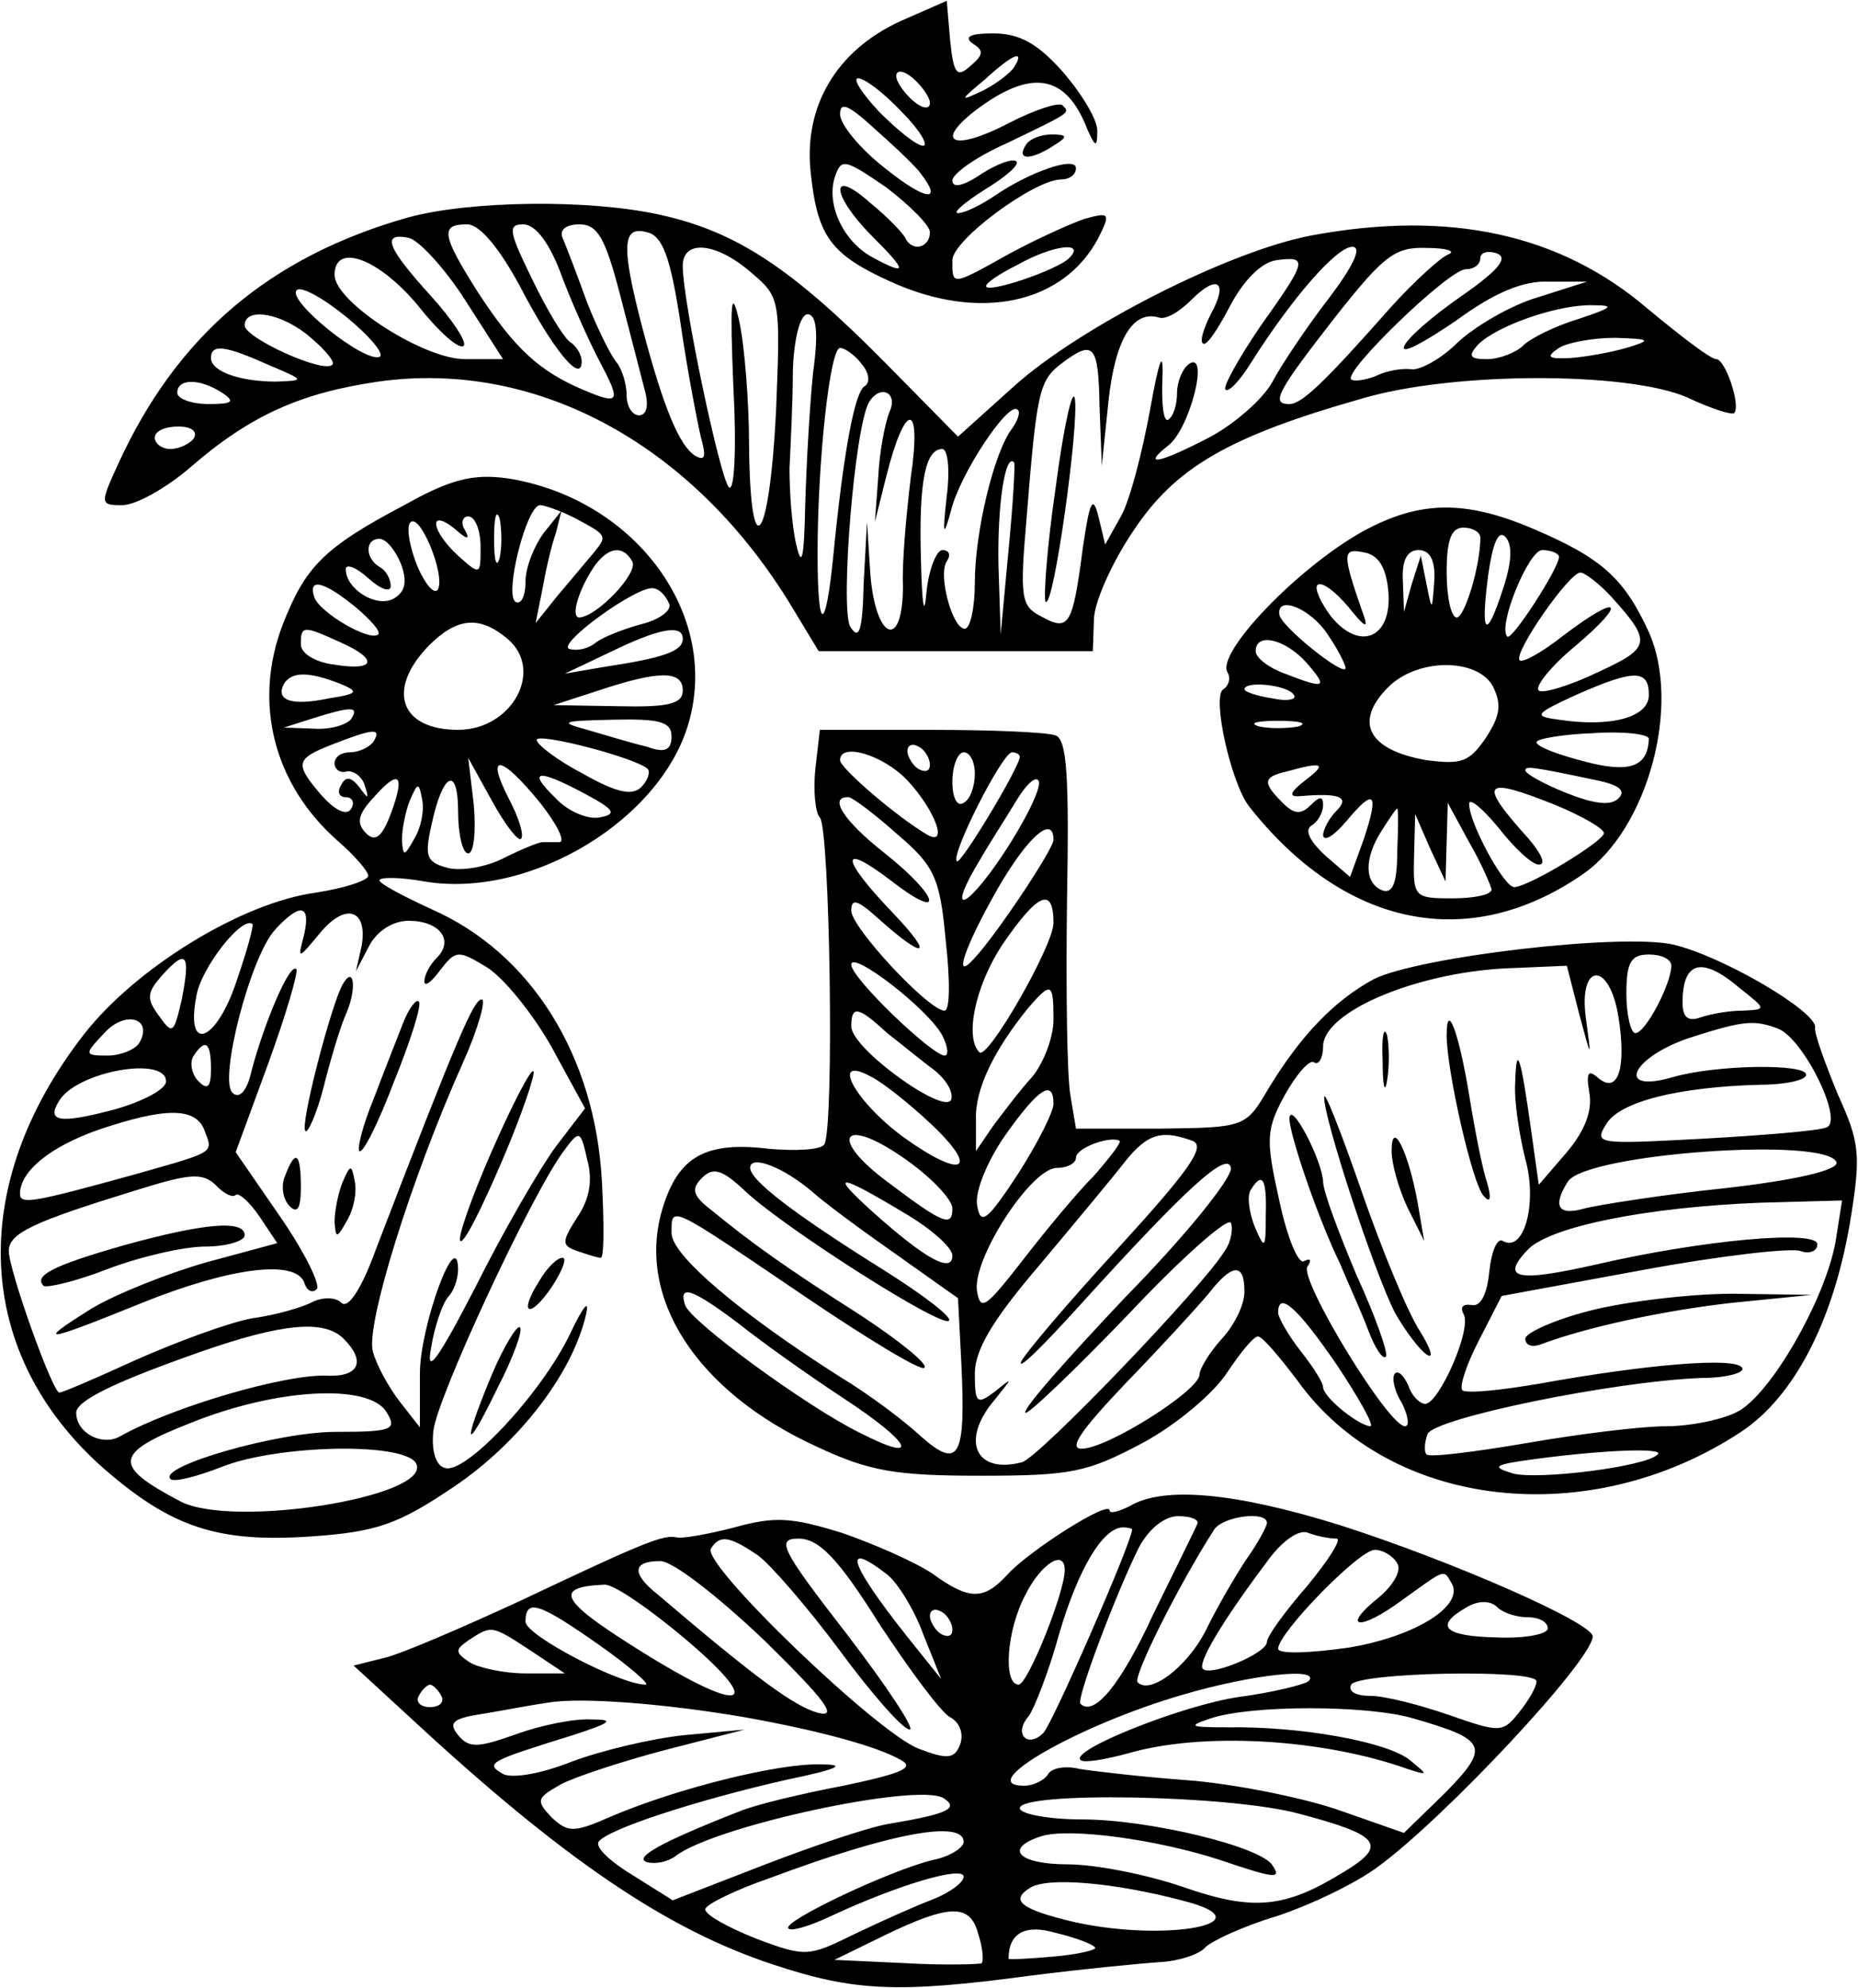 <?xml version="1.0" encoding="iso-8859-1"?>
<!-- Generator: Adobe Illustrator 19.0.0, SVG Export Plug-In . SVG Version: 6.00 Build 0)  -->
<svg version="1.2" baseProfile="tiny" id="Layer_1" xmlns="http://www.w3.org/2000/svg" xmlns:xlink="http://www.w3.org/1999/xlink"
	 x="0px" y="0px" viewBox="-247 367.89 100 107" xml:space="preserve">
<title>face_00108</title>
<path d="M-198.523,369.022c-3.446,1.572-5.26,4.595-4.837,8.222c0.363,3.386,1.089,4.353,4.293,5.805
	c4.776,2.176,9.31,1.209,11.185-2.358c0.665-1.33,0.605-1.391-0.726-1.028c-0.725,0.242-2.6,1.088-4.05,1.874
	c-3.144,1.753-3.084,1.753-3.084,0.363c0-1.088,4.414-4.353,5.865-4.353c0.423,0,0.786-0.242,0.786-0.605
	c0-0.665-2.48,0.181-4.414,1.512c-0.725,0.483-1.572,0.906-1.934,0.906c-0.303,0,0.302-0.544,1.45-1.27
	c1.089-0.664,1.875-1.33,1.693-1.51c-0.181-0.182-1.027,0.12-1.874,0.664c-0.967,0.665-1.572,0.786-1.572,0.363
	c0-0.363,1.27-1.27,2.902-1.995c3.507-1.693,3.446-1.632,3.023-2.056c-0.181-0.181-1.511,0.242-2.902,0.968
	c-2.902,1.511-4.05,1.088-1.814-0.665c3.023-2.298,4.898-1.995,6.046,0.967c0.424,0.967,0.544,1.028,0.544,0.181
	c0.061-0.604-0.785-1.995-1.813-3.204c-1.39-1.572-2.358-2.116-3.81-2.116c-1.208,0-1.571,0.181-1.088,0.544
	c0.605,0.363,0.605,0.605-0.12,1.21c-0.726,0.664-0.907,0.423-1.089-1.391l-0.181-2.116
	C-196.044,367.934-198.523,369.022-198.523,369.022z M-225.065,379.602c-7.435,2.116-12.394,6.349-15.538,13.18
	c-1.027,2.238-1.027,2.298,0.183,2.298c0.725,0,2.358-0.907,3.688-2.056c3.204-2.78,5.925-3.99,10.096-4.595
	c8.586-1.209,17.05,3.447,22.31,12.213l1.39,2.298h14.753l0.06-1.693c0-0.907,0.967-3.084,2.116-4.776
	c2.237-3.386,5.079-5.08,12.334-7.135c4.897-1.45,14.268-1.45,17.473-0.06c1.27,0.604,2.418,0.967,2.539,0.846
	c0.363-0.423-0.484-2.902-0.967-2.902c-0.303,0-1.875-1.209-3.628-2.66c-4.776-4.111-10.762-5.38-18.198-3.99
	c-4.414,0.846-12.394,4.897-15.962,8.101l-3.022,2.72l-3.93-3.99c-5.018-5.078-7.981-7.013-11.971-7.92
	c-3.93-0.906-10.46-0.786-13.725,0.121H-225.065z M-225.246,395.08c-4.353,2.297-5.32,3.325-6.53,6.409
	c-1.632,4.232-0.483,8.645,2.963,11.668c0.907,0.786,1.632,1.633,1.632,1.875c0,0.241-1.27,0.665-2.841,0.906
	c-3.99,0.545-9.674,4.051-12.455,7.618c-6.348,8.162-5.925,17.231,1.088,23.398c3.628,3.144,6.107,3.99,11.185,3.628
	c3.507-0.242,4.656-0.665,7.618-2.66c3.507-2.358,6.409-6.107,7.134-9.311c0.182-0.847-0.181-0.363-0.846,1.028
	c-1.511,3.204-5.683,7.678-6.771,7.255c-0.484-0.121-0.726-0.968-0.605-1.995c0.181-1.754,5.26-12.697,7.013-15.055
	c0.847-1.149,0.907-1.149,1.27,0.484c0.302,1.088,0.12,2.116-0.544,3.083c-0.847,1.33-0.847,1.512,0,1.814
	c0.544,0.181,1.088,0.363,1.27,0.363c0.18,0,0.18-1.814,0.06-4.111c-0.363-6.772-3.81-12.274-9.13-14.632
	c-1.571-0.725-2.841-1.39-2.841-1.572c0-0.18,1.088-0.18,2.418,0.06c5.744,0.968,12.878-3.385,14.269-8.705
	c1.572-5.865-3.084-11.971-9.855-13C-221.558,393.388-222.767,393.689-225.246,395.08z M-173.614,396.47
	c-3.506,1.935-7.98,6.59-7.315,7.618c0.181,0.303,0.06,0.726-0.242,0.907c-0.605,0.424,0.423,5.018,1.39,6.288
	c5.14,6.53,11.85,7.92,18.017,3.628c3.447-2.419,5.26-9.07,3.507-13c-1.33-2.901-2.54-3.99-6.227-5.561
	C-168.172,394.778-170.591,394.838-173.614,396.47z M-203.118,409.289c-0.12,1.149,0,2.358,0.242,2.6
	c0.544,0.544,0.786,16.687,0.242,17.593c-0.182,0.303-1.512,0.363-2.963,0.242c-3.446-0.423-4.897,0.423-5.743,3.205
	c-1.451,4.776,1.813,9.855,8.283,12.817c2.841,1.33,4.232,1.572,8.827,1.572c4.897,0,5.743-0.181,8.706-1.753
	c1.814-0.968,3.809-2.66,4.534-3.749c0.726-1.088,1.451-1.995,1.693-1.995s1.149,1.088,2.116,2.358
	c4.958,6.953,15.72,8.162,23.882,2.781c2.841-1.874,4.957-5.925,5.864-11.245c0.605-3.688,0.544-4.293-0.665-6.953
	c-0.665-1.633-1.27-3.265-1.209-3.567c0.121-0.847-5.018-3.87-7.678-4.474c-2.842-0.605-13.664,0.665-16.082,1.874
	c-2.117,1.149-3.93,3.023-5.684,5.925c-1.209,2.056-1.27,2.056-5.804,2.116h-4.533l-0.303-1.814
	c-0.18-1.028-0.241-5.683-0.18-10.399c0.12-6.771,0-8.706-0.606-8.948c-0.483-0.181-3.506-0.302-6.771-0.302h-5.925
	L-203.118,409.289L-203.118,409.289z M-186.189,448.95c-0.605,0.303-1.088,0.424-1.088,0.242c0-0.604-4.354,2.177-5.502,3.446
	c-1.27,1.391-2.056,1.391-4.051-0.06c-0.907-0.605-3.083-1.572-4.837-2.177c-2.72-0.846-3.627-0.906-5.804-0.302
	c-1.39,0.363-2.781,0.605-3.083,0.544c-0.726-0.181-1.754,0.242-8.525,3.446c-3.023,1.391-6.227,2.782-7.195,3.023l-1.693,0.424
	l3.023,2.78c8.283,7.68,13.846,11.428,19.529,13.302c4.353,1.45,6.71,1.572,13.905,0.604c2.842-0.362,5.986-0.665,6.953-0.725
	c1.028-0.06,2.116-0.423,2.419-0.786c0.362-0.363,2.055-1.149,3.869-1.693c1.814-0.605,4.232-1.753,5.441-2.66
	c3.567-2.6,11.548-11.125,11.548-12.394c0-0.726-7.557-4.051-13.603-5.986C-180.506,448.225-184.375,447.862-186.189,448.95z
	 M-192.417,371.501c-0.18,0.302-0.967,0.907-1.692,1.27c-1.27,0.604-1.27,0.544,0.12-0.605
	C-192.477,370.776-191.812,370.533-192.417,371.501z M-196.95,373.435c0,0.363-0.423,0.303-0.907-0.12
	c-0.484-0.424-0.907-1.028-0.907-1.33c0-0.363,0.423-0.303,0.907,0.12C-197.373,372.529-196.95,373.133-196.95,373.435z
	 M-198.461,373.919c0.967,0.967,1.45,1.814,1.148,1.814c-0.362,0-1.39-0.847-2.358-1.814c-0.967-1.028-1.45-1.814-1.148-1.814
	C-200.457,372.105-199.429,372.891-198.461,373.919z M-197.434,377.244c1.21,1.572,0.242,1.451-1.934-0.302
	c-1.33-1.028-2.419-2.358-2.419-2.902c0-0.725,0.484-0.484,1.935,0.846C-198.764,375.854-197.675,376.882-197.434,377.244z
	 M-196.95,380.388c0,0.847-0.967,1.089-1.33,0.303c-0.121-0.242-0.907-1.089-1.874-1.875c-2.237-1.995-2.116-0.423,0.12,1.814
	c1.875,1.874,1.875,2.116,0.061,1.149c-1.632-0.847-2.54-2.842-2.116-4.293c0.363-1.088,0.484-1.088,2.781,0.484
	C-198.038,378.937-196.95,380.026-196.95,380.388z M-189.453,381.778c-0.665,0.666-4.474,1.936-4.474,1.512
	c0-0.181,0.726-0.665,1.693-1.148C-190.299,381.053-188.546,380.872-189.453,381.778L-189.453,381.778z M-219.019,383.29
	c1.754,3.386,3.326,5.32,3.326,4.051c0-0.363-0.303-0.846-0.605-1.028c-0.363-0.241-1.27-1.753-2.056-3.385
	c-1.27-2.6-1.33-2.963-0.483-2.963c0.665,0,1.45,1.028,2.116,2.902c0.604,1.572,1.511,3.567,1.995,4.474
	c1.149,2.177,1.088,2.358-0.786,1.572c-2.479-1.028-3.809-2.297-5.744-5.26c-1.995-3.144-2.055-3.688-0.604-3.688
	C-221.195,379.965-220.167,381.175-219.019,383.29z M-213.638,383.714c0.544,2.116,1.149,4.413,1.33,5.139
	c0.242,0.846,0.121,1.39-0.302,1.39c-0.363,0-0.665-0.483-0.665-1.088s-0.242-1.33-0.484-1.693
	c-0.302-0.302-1.028-1.753-1.632-3.265c-0.544-1.511-1.149-3.083-1.33-3.506c-0.182-0.424,0.181-0.726,0.907-0.726
	C-214.847,379.965-214.424,380.691-213.638,383.714z M-210.373,385.286c0.363,2.539,0.907,5.32,1.088,6.106
	c0.303,1.088,0.242,1.33-0.302,1.028c-0.846-0.544-1.693-2.54-2.842-6.893c-1.148-4.413-1.088-5.501,0.242-5.139
	C-211.34,380.57-210.917,381.718-210.373,385.286z M-221.981,384.016l2.055,3.204h-2.054c-2.237,0-7.013-3.083-7.013-4.534
	c0-1.754,2.357-0.907,4.474,1.632c1.148,1.451,2.237,2.419,2.478,2.177c0.182-0.182-0.604-1.39-1.753-2.66
	c-2.358-2.6-2.72-3.447-1.21-3.144c0.545,0.12,1.936,1.632,3.024,3.325H-221.981z M-206.564,382.565
	c1.572,1.33,1.572,1.45,1.33,7.497c-0.363,7.134-1.39,8.404-1.45,1.814c0-2.358-0.243-5.442-0.545-6.772
	c-0.423-1.814-0.484-0.907-0.302,3.567c0.181,3.326,0.06,5.744-0.242,5.442c-0.484-0.545-2.48-9.976-2.48-11.91
	C-210.253,380.751-208.438,380.933-206.564,382.565z M-175.488,383.955c-1.209,1.572-2.54,3.568-3.023,4.474
	c-0.483,0.907-1.995,2.237-3.325,2.963c-2.781,1.451-3.749,1.632-2.298,0.484c1.15-0.847,2.237-5.079,1.15-4.414
	c-0.364,0.242-0.666,0.967-0.666,1.572s-0.181,1.27-0.484,1.451c-0.241,0.121-0.362-0.846-0.302-2.237
	c0.06-1.632-0.181-1.028-0.665,1.693c-0.423,2.297-1.088,4.897-1.572,5.744l-0.846,1.511l-0.363-1.511
	c-0.302-1.21-0.484-0.786-0.846,1.753c-0.545,4.111-0.726,4.474-2.237,3.627c-1.089-0.544-1.15-1.027-0.786-5.26
	c0.544-6.771,0.665-7.436,1.874-8.343c1.753-1.33,1.995-1.028,2.055,2.298l0.121,3.204l0.363-3.507
	c0.363-3.325,1.33-4.897,2.72-4.474c0.364,0.121,1.089-0.302,1.754-0.967c1.39-1.39,1.995-0.967,1.028,0.786
	c-0.363,0.725-0.605,1.45-0.423,1.572c0.181,0.181,0.786-0.726,1.45-1.995c0.726-1.39,1.694-2.358,2.48-2.48
	c1.753-0.241,1.692,0-0.847,3.568c-1.149,1.693-1.995,3.204-1.874,3.386c0.181,0.181,0.786-0.484,1.39-1.451
	c2.177-3.447,4.595-6.228,5.442-6.228C-173.674,381.174-174.158,382.202-175.488,383.955z M-169.079,381.597
	c-0.423,0.182-1.814,1.452-3.023,2.782c-3.628,4.11-4.837,5.26-5.502,5.26c-1.028,0-0.665-0.665,2.54-4.777
	c2.539-3.204,3.143-3.688,4.836-3.627C-169.14,381.235-168.595,381.416-169.079,381.597z M-168.354,383.834
	c-1.572,1.089-2.962,2.298-3.083,2.721s1.088-0.242,2.781-1.39c2.056-1.512,3.628-2.177,5.018-2.116h2.056l-2.66,0.846
	c-1.451,0.423-3.386,1.572-4.293,2.418c-0.907,0.907-2.056,1.512-2.479,1.451c-0.484-0.06-1.33,0.06-1.935,0.363
	c-0.604,0.242-1.209,0.302-1.33,0.182c-0.423-0.424,5.26-5.926,6.167-5.926c0.423,0,0.786-0.241,0.786-0.604
	c0-0.302,0.423-0.423,0.907-0.242C-165.814,381.779-166.359,382.444-168.354,383.834z M-226.576,387.1
	c-0.847,0.303-4.897-2.962-4.474-3.567c0.181-0.302,1.39,0.363,2.66,1.39C-227.06,386.012-226.274,386.979-226.576,387.1z
	 M-162.006,385.045c-1.209,0.362-2.6,1.028-3.022,1.45c-0.363,0.363-1.27,0.726-1.935,0.726c-0.967,0-1.028-0.181-0.484-0.786
	c1.028-1.028,4.353-2.176,6.167-2.116C-160.07,384.319-160.192,384.44-162.006,385.045L-162.006,385.045z M-230.264,386.073
	c0.786,0.665,1.33,1.33,1.149,1.45c-0.484,0.484-4.716-1.45-4.716-2.116C-233.831,384.38-231.776,384.742-230.264,386.073z
	 M-203.239,387.947c-0.181,1.753-0.363,4.957-0.423,7.134c-0.06,2.842-0.181,3.446-0.484,2.116
	c-0.241-1.028-0.362-2.842-0.362-4.111c0.06-1.21,0.181-3.628,0.181-5.26c0.06-1.814,0.423-3.023,0.786-3.023
	C-203.057,384.803-202.936,385.77-203.239,387.947z M-159.466,386.617c-0.847,0.241-2.177,0.483-3.023,0.544
	c-1.21,0.06-1.33-0.06-0.605-0.544c0.484-0.303,1.875-0.544,3.023-0.544C-158.136,386.133-158.076,386.193-159.466,386.617z
	 M-232.562,387.524c1.996,0.846,1.996,0.846,0.424,0.906c-1.935,0-3.507-0.544-3.507-1.27
	C-235.645,386.375-234.859,386.496-232.562,387.524z M-200.639,387.464c0.423,0.483,0.484,1.027,0.181,1.208
	c-0.544,0.303-1.148,3.567-1.692,9.13c-0.424,4.232-0.847,4.171-0.847-0.121c0-4.958,0.665-11.064,1.21-11.064
	C-201.546,386.617-201.002,386.979-200.639,387.464L-200.639,387.464z M-235.04,389.033c0.725,0.484,0.544,0.605-0.726,0.605
	c-0.967,0-1.693-0.303-1.693-0.605C-237.459,388.247-236.249,388.247-235.04,389.033z M-199.128,390.061
	c-0.241,0.604-0.544,2.176-0.604,3.506l-0.181,2.419l0.604-2.419c1.028-4.11,1.935-4.11,1.33,0
	c-0.242,1.996-0.483,4.656-0.423,5.865c0,3.446-1.451,2.963-1.753-0.605l-0.182-2.841l-0.181,3.325
	c-0.06,2.54-0.242,3.084-0.726,2.298c-0.544-1.028,0.242-10.823,1.028-12.092C-199.611,388.549-198.644,389.033-199.128,390.061z
	 M-192.538,390.968c-0.967,1.27-1.995,5.562-1.995,8.283c0,1.33-0.241,2.479-0.544,2.479c-0.665,0-1.45-2.903-0.967-3.628
	c0.242-0.363,0.12-0.605-0.242-0.605c-0.302,0-0.725,1.028-0.846,2.237c-0.121,1.451-0.242,0.786-0.303-1.753
	c-0.12-4.172,0.242-5.925,1.15-5.925c0.301,0,0.422,1.149,0.24,2.54c-0.24,2.115-0.18,2.297,0.243,0.725
	c0.483-1.935,3.083-5.865,3.567-5.381c0.181,0.12,0,0.605-0.302,1.028H-192.538z M-236.552,391.451
	c-0.181,0.303-0.786,0.605-1.27,0.605c-0.483,0-0.846-0.302-0.846-0.605c0-0.362,0.544-0.604,1.27-0.604
	C-236.733,390.847-236.371,391.089-236.552,391.451z M-192.719,397.497l-0.423,4.535l-0.12-3.749
	c-0.061-3.204,0.362-6.046,0.845-5.501C-192.356,392.902-192.477,395.019-192.719,397.497z M-220.107,397.921
	c-0.181,0.604-0.302,0.12-0.302-1.028c0-1.149,0.12-1.633,0.302-1.089C-219.986,396.409-219.986,397.376-220.107,397.921z
	 M-216.117,395.744c1.814,0.967,1.814,0.967,1.089,1.874c-0.363,0.423-1.21,1.451-1.935,2.298l-1.21,1.511l0.364-1.814
	c0.18-1.027,0.483-2.357,0.725-3.023l0.302-1.209l-0.967,1.21c-0.484,0.665-0.967,1.813-0.967,2.6c0,0.785-0.242,1.269-0.545,1.087
	c-0.604-0.423,0.605-5.199,1.33-5.199C-217.689,395.079-216.842,395.381-216.117,395.744z M-223.432,399.614
	c-0.182,0.302-0.665-0.242-1.088-1.21c-0.424-1.028-0.605-2.055-0.424-2.358c0.484-0.725,1.935,2.781,1.512,3.567V399.614z
	 M-221.982,396.409c-0.241-0.363-0.12-0.725,0.182-0.725c0.363,0,0.665,0.725,0.665,1.632c0,1.511,0,1.572-1.209,0.484
	c-1.451-1.33-1.632-2.6-0.181-1.451C-221.86,396.953-221.679,396.953-221.982,396.409L-221.982,396.409z M-225.427,398.223
	c0.362,0.967,0.241,1.511-0.363,1.874c-0.907,0.544-2.6-0.484-2.6-1.572c0-0.302,0.544-0.12,1.21,0.484
	c0.664,0.604,1.208,0.786,1.208,0.423c0-0.363-0.241-0.846-0.604-1.028c-0.786-0.483-0.786-1.511,0-1.511
	C-226.213,396.893-225.73,397.497-225.427,398.223z M-212.973,398.102c0.363,0.605-1.874,2.962-2.841,3.023
	c-0.544,0,0.06-1.753,0.907-2.902C-214.182,397.316-213.457,397.256-212.973,398.102z M-227.846,400.581
	c0.786,0.665,1.33,1.27,1.21,1.45c-0.424,0.424-3.144-1.148-3.447-1.994C-230.446,398.948-229.539,399.19-227.846,400.581z
	 M-210.978,400.399c0.121,0.363-0.544,0.847-1.511,1.089c-0.907,0.242-1.995,0.665-2.418,0.967
	c-0.424,0.363-1.028,0.484-1.451,0.363c-0.726-0.242,3.688-3.446,4.534-3.265C-211.461,399.613-211.159,399.976-210.978,400.399z
	 M-219.684,402.274c1.995,1.693,0.242,4.897-2.66,4.897c-3.144,0-3.87-2.177-1.572-4.535
	C-222.404,401.125-221.196,401.004-219.684,402.274z M-228.692,402.455c2.055,0.907,1.935,1.572-0.302,1.21
	c-1.028-0.122-1.814-0.605-1.814-1.09C-230.808,401.548-230.688,401.548-228.692,402.455z M-210.252,402.274
	c0,0.665-1.028,1.027-4.232,1.511l-2.116,0.363l2.418-1.149C-211.462,401.669-210.252,401.488-210.252,402.274z M-228.692,404.692
	c1.028,0.423,0.967,0.544-0.605,0.786c-1.995,0.423-2.902,0.12-2.418-0.786C-231.292,404.027-230.385,404.027-228.692,404.692z
	 M-210.252,405.055c0,0.725-0.786,0.907-3.446,0.846l-3.507-0.06l2.418-0.786C-211.522,403.967-210.252,403.967-210.252,405.055z
	 M-228.088,406.566c-0.181,0.303-1.088,0.605-1.995,0.544l-1.632-0.06l1.511-0.484
	C-228.088,405.901-227.664,405.901-228.088,406.566z M-210.857,407.534c0,0.725-0.362,0.907-1.33,0.544
	c-0.786-0.182-2.176-0.605-3.204-0.907c-1.572-0.423-1.39-0.484,1.39-0.544C-211.461,406.567-210.857,406.747-210.857,407.534z
	 M-226.878,407.775c-0.182,0.303-0.786,0.605-1.27,0.605c-0.484,0-0.846,0.242-0.846,0.605c0,0.302,0.302,0.544,0.665,0.423
	c0.362-0.06,0.846,0.302,0.967,0.786c0.242,0.725,0.181,0.725-0.302,0.06c-0.424-0.544-0.726-0.604-0.968-0.12
	c-0.242,0.362-0.12,0.664,0.242,0.664c0.363,0,0.484,0.303,0.302,0.605c-0.241,0.423-0.846,0.12-1.572-0.665
	c-1.511-1.753-1.45-1.995,0.545-2.781C-226.939,407.11-226.455,407.05-226.878,407.775z M-212.126,409.287
	c0.12,0.181,0,0.605-0.363,0.967c-0.484,0.484-1.33,0.303-3.144-0.725c-1.39-0.726-2.479-1.572-2.479-1.814
	C-218.112,407.292-212.731,408.682-212.126,409.287z M-218.958,413.035c0.181-0.18-0.121-1.148-0.665-2.176
	c-1.27-2.479-0.423-2.358,1.693,0.242c0.906,1.148,1.39,2.116,1.027,2.116h-0.906c-0.182,0-1.089,0.363-2.056,0.846
	c-0.907,0.484-2.298,0.726-3.023,0.544c-1.149-0.302-1.27-0.604-0.907-2.237c0.605-2.902,1.451-3.325,1.451-0.786
	c0,1.21,0.242,2.237,0.544,2.237s0.423-1.148,0.302-2.6l-0.302-2.539l1.27,2.298C-219.805,412.31-219.08,413.217-218.958,413.035z
	 M-225.972,411.705c-0.483,1.27-0.846,1.512-1.33,1.028c-0.544-0.544-0.423-1.028,0.424-1.935
	C-225.488,409.226-225.186,409.589-225.972,411.705z M-215.512,410.617c1.572,0.846,1.753,1.088,0.786,1.27
	c-0.605,0.12-1.693-0.303-2.358-1.028C-218.656,409.347-218.112,409.226-215.512,410.617z M-224.702,413.035
	c-0.544,0.968-0.604,0.968-0.665,0.06c0-0.543,0.181-1.51,0.423-2.115c0.424-0.968,0.484-1.028,0.665-0.06
	C-224.158,411.524-224.339,412.43-224.702,413.035z M-230.627,418.175c-0.363,1.39-0.363,1.39,0.847-0.061
	c1.39-1.693,2.6-1.27,2.237,0.726l-0.303,1.33l0.726-1.39c0.423-0.787,1.27-1.331,2.116-1.331c1.632,0,2.479,1.028,1.511,1.995
	c-0.362,0.363-0.665,0.907-0.665,1.27c0,0.302,0.363,0.06,0.847-0.605c0.846-1.088,0.967-1.088,2.479-0.181
	c0.906,0.544,2.478,2.479,3.506,4.292l1.814,3.326l-1.572,2.055c-0.846,1.15-2.781,4.474-4.293,7.497
	c-2.055,3.99-2.72,4.898-2.418,3.326c0.181-1.15,0.605-2.358,0.907-2.721c0.302-0.302,0.544-0.967,0.544-1.512
	c-0.06-2.358-2.056,3.084-2.056,5.623v2.902l-1.088-1.39c-0.604-0.786-1.27-1.996-1.45-2.721c-0.364-1.451,2.055-9.25,4.836-15.478
	c0.846-1.874,1.27-3.446,1.028-3.446c-0.424,0-1.27,1.935-5.683,13.422c-0.786,2.177-1.512,3.265-1.875,2.902
	c-0.302-0.302-0.967-0.302-1.511-0.06c-0.544,0.302-1.995,0.725-3.326,0.907c-1.27,0.241-4.05,1.27-6.227,2.237
	c-2.116,0.967-3.93,1.753-4.111,1.753c-0.363,0-2.72-6.59-2.72-7.618c0-0.967,1.33-1.572,6.831-3.265
	c2.902-0.907,3.567-0.967,4.293-0.302c0.423,0.484,0.967,0.725,1.088,0.544c0.181-0.12,0.726,0.363,1.27,1.149l0.967,1.45
	l-3.809,1.029c-2.116,0.604-4.837,1.693-6.167,2.479c-3.083,1.934-2.66,1.874,2.72-0.303c4.656-1.874,8.223-2.358,8.707-1.088
	c0.121,0.423,0.423,0.605,0.665,0.363c0.242-0.182-0.604-1.935-1.935-3.87l-2.418-3.506l1.753-4.777
	c0.968-2.66,1.633-4.957,1.512-5.078c-0.363-0.363-1.753,2.962-2.419,5.502c-0.241,1.088-0.665,1.511-1.027,1.148
	c-0.726-0.725,0.967-7.315,2.297-8.766C-230.869,416.482-230.264,416.543-230.627,418.175L-230.627,418.175z M-234.254,420.653
	c-1.089,3.326-2.782,3.99-2.177,0.847c0.242-1.512,2.479-4.353,3.023-3.87C-233.348,417.751-233.71,419.081-234.254,420.653z
	 M-237.217,421.681c-0.423,1.814-0.484,1.935-1.21,0.907c-0.725-0.967-0.664-1.27,0.182-2.237
	C-236.975,418.961-236.733,419.202-237.217,421.681z M-239.514,424.04c-0.242,0.363-1.028,0.665-1.693,0.665
	c-1.27,0-1.27-0.06-0.182-1.21C-240.24,422.226-238.729,422.71-239.514,424.04z M-235.645,425.43c0,0.968-0.181,1.15-0.665,0.666
	c-0.363-0.363-0.484-0.968-0.302-1.33c0.665-1.028,0.967-0.786,0.967,0.665V425.43z M-238.063,426.096
	c0,0.423-1.27,1.088-2.782,1.511c-2.962,0.786-3.688,0.665-2.962-0.484C-242.84,425.552-238.063,424.705-238.063,426.096z
	 M-236.008,428.696c0.484,1.27,0.665,1.148-3.567,2.357c-5.683,1.572-6.348,1.693-6.348,1.089c0-1.21,1.632-2.54,4.232-3.447
	c3.567-1.209,5.2-1.209,5.683,0V428.696z M-228.51,439.94c1.21,1.21,0.847,2.056-0.846,1.995c-2.237-0.12-8.404,1.693-11.185,3.265
	c-0.968,0.544-2.358-0.181-2.358-1.27c0-0.665,2.176-1.693,6.65-3.265C-231.775,439.093-229.538,438.912-228.51,439.94
	L-228.51,439.94z M-226.212,443.87c0.604,0.967,0.362,1.088-2.721,1.088c-3.144,0-9.613,1.874-8.888,2.54
	c0.182,0.18,1.391-0.122,2.782-0.666c3.083-1.209,10.036-1.33,10.459-0.12c0.665,1.753-9.855,3.446-12.696,1.995
	c-3.688-1.935-3.628-2.6,0.544-4.233C-232.077,442.6-227.18,442.358-226.212,443.87z M-167.325,396.832
	c0,1.512-0.846,4.293-1.27,4.293c-0.302,0-0.544-1.088-0.544-2.418c0-1.754,0.242-2.419,0.907-2.419
	C-167.748,396.288-167.325,396.53-167.325,396.832z M-166.115,399.613c-0.908,2.782-1.21,2.48-0.787-0.786
	c0.242-1.692,0.545-2.418,0.907-2.055C-165.571,397.195-165.632,398.162-166.115,399.613z M-172.282,399.673
	c0.241,2.54-1.512,3.326-3.084,1.391c-0.544-0.725-0.907-1.511-0.725-1.692c0.241-0.182,0.906,0.302,1.632,1.148
	c0.967,1.21,1.149,1.27,0.786,0.303c-1.088-3.144-1.088-3.447,0.06-3.205c0.786,0.121,1.21,0.786,1.33,2.056L-172.282,399.673z
	 M-169.804,399.13c-0.12,1.693-0.12,1.693-0.423,0.181l-0.302-1.511l-0.484,1.511l-0.423,1.512l-0.06-1.693
	c-0.061-1.089,0.241-1.633,0.846-1.633S-169.743,398.041-169.804,399.13z M-163.093,397.86c0,0.605-2.539,4.535-2.78,4.293
	c-0.545-0.544,1.148-4.656,1.873-4.656C-163.516,397.497-163.093,397.679-163.093,397.86z M-160.251,400.037
	c2.176,2.418,2.116,2.72-0.786,4.05c-1.512,0.726-2.963,1.15-3.144,0.968c-0.242-0.182,0.665-1.33,1.995-2.419
	c2.842-2.418,2.358-2.841-0.665-0.544c-1.149,0.907-2.237,1.512-2.358,1.33c-0.362-0.362,2.66-4.715,3.265-4.715
	C-161.702,398.707-160.916,399.311-160.251,400.037z M-175.547,402.032c0.544,0.786,0.967,1.632,0.967,1.814
	c0,0.544-3.567-2.298-3.567-2.902C-178.268,399.916-176.454,400.641-175.547,402.032z M-176.696,403.543
	c1.21,1.39,1.028,1.451-1.149,0.605c-0.846-0.302-1.572-0.847-1.572-1.21C-179.417,401.911-177.845,402.274-176.696,403.543z
	 M-166.66,404.813c0.484,0.967,0.423,1.572-0.363,2.781c-0.906,1.33-1.33,1.451-3.204,1.21c-3.144-0.545-3.93-2.056-2.055-3.93
	C-170.711,403.301-167.506,403.301-166.66,404.813z M-158.256,405.297c0,1.209-2.056,1.753-4.837,1.33
	c-1.39-0.182-1.33-0.303,0.907-1.33C-159.042,403.907-158.256,403.907-158.256,405.297z M-177.361,405.297
	c0.181,0.241-0.363,0.362-1.149,0.181c-0.846-0.12-1.511-0.363-1.511-0.484C-180.021,404.511-177.663,404.752-177.361,405.297z
	 M-177.119,406.989c-0.605,0.121-1.572,0.121-2.116,0c-0.605-0.18-0.121-0.302,1.027-0.302
	C-177.058,406.687-176.575,406.808-177.119,406.989z M-158.256,407.655c-0.06,1.511-1.028,1.874-3.507,1.209
	c-1.39-0.363-2.539-0.786-2.539-1.028c0-0.181,1.39-0.423,3.023-0.484C-159.586,407.232-158.256,407.412-158.256,407.655z
	 M-176.756,409.892c-0.847,0.665-0.907,0.906-0.242,0.846c2.116-0.181,2.66,0.06,1.934,0.786c-0.423,0.423-0.725,1.028-0.725,1.33
	c0.06,0.363,0.604,0,1.27-0.786c1.511-1.814,1.753-1.511,0.906,1.028l-0.725,1.995l-1.33-1.149c-0.847-0.786-1.149-1.39-0.726-1.632
	c0.303-0.181,0.605-0.665,0.605-1.088c0-0.484-0.182-0.484-0.665,0c-0.544,0.544-0.907,0.483-1.512-0.121
	c-1.088-1.089-1.088-1.39,0.242-1.693C-175.789,408.864-175.547,408.985-176.756,409.892z M-161.037,409.892
	c1.149,0.241,1.572,0.544,1.149,0.967c-0.424,0.423-1.33,0.302-2.842-0.302c-1.21-0.484-2.176-1.028-2.176-1.21
	C-164.906,409.106-164.483,409.166-161.037,409.892z M-163.274,411.222c1.451,0.604,2.6,1.27,2.6,1.511
	c0,0.423-4.051,2.902-4.837,2.902c-0.544,0-2.418-3.446-2.418-4.474c0-0.363,0.725,0.242,1.572,1.27
	c0.846,1.088,1.813,1.995,2.176,1.995c0.423,0,0.121-0.605-0.544-1.39C-167.506,409.952-167.204,409.65-163.274,411.222z
	 M-171.8,413.762c0,1.632-0.242,2.237-0.786,2.056c-0.967-0.363-1.028-1.693-0.06-3.205c0.423-0.665,0.786-1.209,0.846-1.209
	S-171.74,412.432-171.8,413.762z M-166.721,415.757c0,0.302-0.968,0.484-2.116,0.484c-2.056,0-2.116-0.06-2.056-2.298l0.06-2.237
	l0.787,1.814l0.846,1.814l0.06-2.116l0.06-2.116l1.15,2.116c0.665,1.149,1.148,2.297,1.209,2.54V415.757z M-196.951,409.047
	c0,0.362-0.242,0.422-0.605,0.24c-0.302-0.18-0.604-0.664-0.604-0.966c0-0.363,0.302-0.424,0.604-0.242
	c0.363,0.181,0.605,0.665,0.605,0.967V409.047z M-198.161,409.893c1.512,1.632,2.238,3.627,1.029,2.902
	c-1.633-0.968-4.656-3.568-4.656-3.99C-201.788,407.837-199.49,408.502-198.161,409.893L-198.161,409.893z M-194.533,409.53
	c0,0.665-0.241,1.39-0.604,1.572c-0.363,0.242-0.605-0.303-0.605-1.149s0.303-1.572,0.605-1.572
	C-194.774,408.381-194.533,408.925-194.533,409.53z M-192.114,408.623c0,0.544-3.205,5.864-3.386,5.623
	c-0.363-0.303,2.418-5.804,2.963-5.865C-192.296,408.381-192.114,408.502-192.114,408.623z M-193.021,413.883
	c-2.056,3.083-3.084,3.325-1.21,0.242c0.484-0.847,1.391-2.237,1.935-3.144c0.545-0.907,1.089-1.39,1.21-1.028
	C-190.966,410.316-191.812,412.069-193.021,413.883z M-198.704,412.795c1.995,1.692,2.297,2.358,2.6,5.683
	c0.241,2.116,0.241,3.809-0.061,3.809c-0.846,0-5.018-4.474-5.018-5.381c0-0.665,0.302-0.605,1.39,0.363
	c2.54,2.297,3.144,2.176,0.907-0.182c-2.902-3.023-2.962-3.93-0.181-1.814c2.962,2.298,2.66,0.907-0.302-1.45
	c-2.237-1.754-3.084-3.084-1.935-3.024C-201.062,410.859-199.914,411.706-198.704,412.795z M-190.3,413.097
	c0,0.484-3.084,5.139-4.293,6.409c-1.149,1.27-0.484-0.665,1.27-3.749C-191.691,412.916-190.3,411.707-190.3,413.097z
	 M-190.3,417.571c0,1.21-3.568,7.436-3.99,6.953c-0.787-0.786-0.243-3.507,1.208-5.744c1.935-2.842,2.782-3.204,2.782-1.21V417.571z
	 M-196.286,423.617c0.302,0.604,0.363,1.088,0.121,1.088c-0.726-0.06-5.018-4.172-5.018-4.897
	C-201.183,419.022-197.072,422.166-196.286,423.617z M-157.048,419.868c0,0.968-1.39,3.628-1.934,3.628
	c-0.242,0-0.484-0.967-0.484-2.116c0-1.693,0.242-2.116,1.21-2.116C-157.592,419.264-157.048,419.506-157.048,419.868z
	 M-162.005,422.468c0.665,2.479,0.665,2.479,0.362,0.242c-0.423-3.023,1.27-3.144,1.754-0.06c0.423,2.66,0,4.171-1.089,3.264
	c-0.544-0.483-0.665-0.302-0.483,0.786c0.181,0.968-0.242,2.056-1.21,3.205l-1.51,1.753l-0.424-3.023
	c-0.544-3.87-0.786-4.716-0.847-2.418c-0.06,0.967,0.242,2.841,0.545,4.05c0.665,2.358-0.06,5.079-1.21,4.414
	c-0.302-0.181-0.604,0.544-0.725,1.632c-0.121,1.27-0.484,1.935-0.967,1.814c-0.484-0.06-0.605,0.121-0.424,0.484
	c0.484,0.786-1.33,4.837-2.055,4.837c-0.303,0-0.726-0.424-0.907-0.968c-0.242-0.544-0.544-0.846-0.726-0.665
	c-0.181,0.182-0.06,0.907,0.363,1.572c0.363,0.726,0.423,1.27,0.181,1.27c-0.906,0-5.683-7.86-5.26-8.585
	c0.242-0.363,0.182-0.484-0.181-0.303c-0.302,0.182-0.907-1.27-1.33-3.265c-0.726-3.264-0.726-3.809,0.302-5.683
	c0.605-1.088,1.33-1.935,1.572-1.753c0.242,0.181,0.484-0.242,0.484-0.847c0-1.934,5.32-4.11,10.338-4.232l2.782-0.12l0.665,2.6
	L-162.005,422.468z M-153.36,421.078c1.451,1.148,1.451,1.148,0.121,1.209c-0.725,0-1.693,0.181-2.237,0.362
	c-0.665,0.242-0.967,0-0.967-0.785C-156.443,419.627-155.415,419.324-153.36,421.078z M-190.3,422.77
	c0,0.968-0.545,2.358-1.15,3.084c-0.664,0.725-1.571,1.935-2.115,2.66l-0.907,1.33v-1.693c-0.06-1.632,0.967-3.748,2.841-6.046
	C-190.421,420.715-190.301,420.775-190.3,422.77L-190.3,422.77z M-199.248,423.496c0.786,0.605,1.874,1.511,2.539,1.995
	c0.604,0.484,1.028,1.149,0.907,1.572c-0.303,0.907-5.381-2.72-5.381-3.93C-201.183,421.984-200.82,422.045-199.248,423.496z
	 M-151.304,423.254c1.39,0.544,3.567,5.018,2.6,5.32c-0.424,0.182-3.446,0.424-6.65,0.605c-5.684,0.302-5.865,0.302-5.2-0.786
	c0.725-1.209,3.87-1.995,8.222-2.116c1.39,0,2.54-0.242,2.54-0.544c0-0.605-4.777-0.544-7.135,0.12
	c-3.265,0.968-2.237-1.148,1.088-2.176C-153.179,422.831-152.574,422.77-151.304,423.254z M-196.951,428.333
	c2.72,2.539,1.814,3.083-1.39,0.786c-2.66-1.935-4.051-4.535-1.754-3.265C-199.49,426.156-198.039,427.304-196.951,428.333z
	 M-190.301,427.305c0,0.423-0.846,2.116-1.934,3.809c-1.633,2.479-1.995,2.781-2.177,1.632c-0.12-0.725,0.544-2.358,1.512-3.748
	C-191.147,426.518-190.3,425.914-190.301,427.305L-190.301,427.305z M-195.741,432.928c0,1.027-0.484,0.846-3.447-1.391
	c-3.204-2.358-2.54-3.628,0.726-1.39c1.511,1.027,2.72,2.297,2.72,2.78L-195.741,432.928z M-188.124,431.174
	c-0.907,0.907-2.66,3.023-3.87,4.595c-1.934,2.479-2.236,2.72-2.418,1.633c-0.302-1.693,2.902-6.65,4.293-6.65
	c0.544,0,1.028-0.243,1.028-0.545c0-0.544,1.874-1.21,2.358-0.907c0.06,0.121-0.544,0.907-1.39,1.874H-188.124z M-182.804,429.3
	c0.726,0.302-0.241,1.632-4.05,5.804c-2.72,2.963-5.079,5.744-5.2,6.107c-0.12,0.423,1.21-0.907,3.023-2.902
	c5.804-6.41,8.102-8.525,8.283-7.558c0.06,0.544-2.418,3.628-5.623,6.892c-3.143,3.326-5.622,6.107-5.44,6.288
	c0.12,0.121,2.599-2.237,5.561-5.32c2.902-3.084,5.381-5.26,5.502-4.897c0.121,0.302,0,1.027-0.302,1.45
	c-1.088,1.875-10.036,11.186-10.943,11.427c-2.54,0.666-3.326-1.209-1.451-3.385c0.967-1.21,0.967-1.21,0-0.423
	c-0.968,0.725-1.089,0.665-1.089-0.968c0-1.27,0.968-2.902,3.507-5.864c1.874-2.237,3.99-4.777,4.595-5.563
	C-185.221,428.877-184.436,428.695-182.804,429.3L-182.804,429.3z M-148.16,430.449c0.12,0.423-2.237,0.967-5.986,1.39
	c-3.446,0.363-6.832,0.907-7.557,1.089c-1.451,0.423-1.753-0.121-0.907-1.451C-161.582,429.965-148.644,429.058-148.16,430.449z
	 M-203.3,432.02c0.666,0.604,2.721,2.116,4.535,3.385l3.326,2.358l0.18,3.507c0.243,5.079-0.12,5.744-2.176,3.93
	c-0.907-0.847-2.841-2.298-4.353-3.204c-5.32-3.386-9.069-6.53-9.069-7.74c0-1.51-0.181-1.571,7.135,3.386
	c3.385,2.298,6.287,4.051,6.469,3.87c0.242-0.182-1.33-1.451-3.446-2.842c-3.99-2.539-5.925-3.93-7.981-5.622
	c-1.028-0.786-1.149-1.15-0.544-1.754c0.604-0.604,1.088-0.483,2.418,0.786c2.177,1.995,10.52,7.316,10.883,6.893
	c0.181-0.182-1.39-1.391-3.507-2.721c-4.837-3.023-7.194-4.837-7.194-5.502c0-0.725,1.753-0.06,3.325,1.27H-203.3z
	 M-198.342,433.168c1.451,0.847,2.6,1.875,2.6,2.298c0,0.967-1.39,0.242-4.232-2.298
	C-202.392,430.992-201.969,430.992-198.342,433.168z M-178.874,433.289c0,1.875-0.06,1.875-0.604,0.605
	c-0.302-0.786-0.423-1.693-0.182-1.995C-179.055,430.931-178.813,431.355-178.874,433.289z M-148.221,434.801
	c-0.604,3.144-3.506,8.162-5.26,9.069c-0.786,0.423-2.539,0.786-3.869,0.786s-4.716,0.423-7.497,0.907
	c-2.842,0.483-5.26,0.786-5.38,0.604c-0.122-0.12-0.122-0.604,0.06-1.088c0.302-0.846,9.975-2.842,14.752-3.023
	c1.39,0,2.358-0.302,2.176-0.544c-0.302-0.605-5.2-0.182-10.882,0.846c-2.117,0.363-3.93,0.544-4.172,0.363
	c-0.182-0.181,0.242-1.451,0.907-2.72l1.209-2.359l7.557-1.39c4.233-0.786,8.041-1.21,8.525-1.028c0.484,0.181,0.907,0,0.907-0.363
	c0-0.786-6.167-0.242-11.91,1.089c-4.293,0.967-5.2,0.786-3.628-0.847c1.27-1.209,6.348-2.237,12.455-2.479l4.413-0.12
	L-148.221,434.801L-148.221,434.801z M-180.022,437.401c0,0.725-0.544,1.813-1.21,2.539c-0.665,0.725-1.209,1.632-1.209,1.935
	c0,0.846-4.957,3.99-6.348,3.99c-0.725,0,0-1.028,2.358-3.507c1.874-1.934,3.87-4.111,4.474-4.836
	C-180.687,435.889-180.022,435.829-180.022,437.401z M-207.29,439.094c1.21,0.968,3.749,2.782,5.684,4.051
	c3.688,2.419,4.232,3.567,0.907,1.875c-2.842-1.391-9.13-5.986-9.432-6.893C-210.494,436.978-209.708,437.281-207.29,439.094z
	 M-175.065,441.331c1.21,1.814,2.056,3.326,1.814,3.326c-0.665-0.06-2.54-1.572-2.54-2.116c0-0.242-0.543-1.089-1.208-1.935
	c-0.665-0.846-1.21-1.814-1.21-2.056C-178.209,437.341-177.181,438.248-175.065,441.331z M-157.773,446.168
	c-0.605,0.665-6.47,1.39-7.8,1.028c-1.209-0.363-1.027-0.484,1.27-0.786C-160.675,445.926-157.41,445.805-157.773,446.168z
	 M-182.562,449.917c-0.12,0.302-1.209,2.479-2.358,4.836c-1.753,3.81-3.204,5.563-3.93,4.837c-0.241-0.242,1.935-5.985,3.144-8.404
	c0.545-1.027,1.391-1.692,2.117-1.692C-182.924,449.494-182.441,449.674-182.562,449.917z M-178.813,449.857
	c0,0.18-0.484,1.088-1.088,1.934c-0.605,0.907-1.633,2.66-2.237,3.93c-1.028,1.935-2.963,3.386-3.628,2.72
	c-0.302-0.241,2.177-5.199,4.111-8.222C-181.171,449.494-178.813,449.191-178.813,449.857L-178.813,449.857z M-186.068,450.219
	c-0.06,0.786-4.293,10.46-4.777,10.943c-0.846,0.847-1.632,0.06-0.786-0.907c0.303-0.423,1.089-2.418,1.633-4.413
	c1.028-3.507,2.358-5.744,3.446-5.744C-186.31,450.098-186.068,450.158-186.068,450.219z M-175.065,450.703
	c0.303,0-0.423,1.148-1.572,2.539c-1.209,1.39-2.176,2.72-2.176,3.023c0,0.605-3.023,1.874-3.446,1.451
	c-0.303-0.302,1.028-2.54,3.385-5.683c0.847-1.21,1.814-1.874,2.298-1.633C-176.092,450.582-175.427,450.703-175.065,450.703z
	 M-206.2,451.61c0.665,0.483,2.66,2.78,4.413,5.139c1.693,2.297,3.386,4.232,3.749,4.232c0.302,0-1.21-2.298-3.386-5.14
	c-3.567-4.594-3.809-5.138-2.6-5.138c1.089,0,2.116,1.028,4.353,4.595c1.633,2.478,3.326,4.776,3.81,5.018
	c0.543,0.302,0.725,0.907,0.543,1.45c-0.302,0.787-0.665,0.847-2.237,0.243c-2.237-0.847-11.668-9.916-11.185-10.762
	C-208.256,450.461-207.712,450.582-206.2,451.61z M-171.799,452.033c0.242,0.363-0.181,1.149-0.967,1.814
	c-2.116,1.692-1.088,1.874,1.209,0.181c2.358-1.693,2.237-1.693,2.66-0.967c0.786,1.209-1.874,2.902-5.502,3.506
	c-2.116,0.303-3.809,0.363-3.809,0.06c0-0.846,4.354-5.32,5.2-5.32C-172.585,451.307-172.041,451.61-171.799,452.033
	L-171.799,452.033z M-205.838,456.205c3.265,3.204,3.99,4.171,2.842,3.869c-1.27-0.363-3.265-1.814-8.585-6.348
	c-1.451-1.15-1.39-1.814,0.12-1.814C-210.795,451.912-208.377,453.786-205.838,456.205z M-199.248,452.637
	c0.545,0.424,1.452,1.875,1.935,3.205l0.968,2.418l-1.21-1.511c-3.627-4.474-4.353-6.167-1.692-4.112H-199.248z M-189.695,452.396
	c0,1.209-1.995,6.166-2.479,6.166c-0.846,0-0.665-2.902,0.363-4.836C-190.964,452.033-189.695,451.246-189.695,452.396z
	 M-210.07,456.144c4.474,3.809,2.963,4.05-2.841,0.363c-3.93-2.479-4.293-3.205-1.572-3.325
	C-214,453.122-212.004,454.512-210.07,456.144z M-164.786,454.934c0.605,0,1.089,0.243,1.089,0.605c0,0.303-1.21,0.545-2.72,0.484
	c-2.843-0.06-3.447-0.604-1.633-1.632c0.604-0.363,1.27-0.363,1.632,0c0.302,0.302,1.028,0.544,1.632,0.544V454.934z
	 M-214.726,456.446c1.633,1.15,2.722,2.116,2.48,2.116c-1.39,0-6.47-2.66-6.47-3.385
	C-218.716,453.907-217.99,454.149-214.726,456.446L-214.726,456.446z M-195.741,455.6c0,0.363-0.242,0.423-0.604,0.242
	c-0.303-0.182-0.605-0.665-0.605-0.968c0-0.362,0.302-0.423,0.605-0.241C-195.983,454.813-195.741,455.298-195.741,455.6z
	 M-218.413,456.749l1.814,1.209h-2.116c-1.15,0-2.54-0.302-3.023-0.605c-0.786-0.544-0.786-0.665,0-1.209
	C-220.529,455.358-220.529,455.358-218.413,456.749z M-176.575,458.381c-0.242,0.181-1.935,0.605-3.749,0.846
	c-2.962,0.424-9.069,2.842-8.524,3.386c0.12,0.182,1.27,0,2.6-0.363c3.99-1.148,10.398-0.786,14.993,0.847
	c1.149,0.363,1.149,0.363,0.121-0.484c-1.209-0.967-5.804-1.814-9.794-1.753c-2.056,0-2.177-0.06-0.907-0.484
	c2.176-0.725,8.404-0.725,10.883,0c3.99,1.149,4.171,1.512,1.753,3.99l-2.237,2.177l-3.628-1.27
	c-1.995-0.665-5.622-1.39-8.101-1.572c-2.419-0.18-5.018-0.483-5.744-0.604c-0.725-0.181-1.511-0.06-1.693,0.302
	c-0.181,0.302-0.786,0.605-1.27,0.605c-2.78,0,2.903-3.265,8.525-4.897C-179.659,458.018-175.85,457.595-176.575,458.381
	L-176.575,458.381z M-164.302,458.381c0,0.302-0.423,1.028-0.907,1.632c-0.907,1.15-1.028,1.15-3.809,0.182
	c-1.572-0.544-3.446-1.028-4.232-1.028c-0.786,0-1.209-0.242-1.028-0.605C-173.854,457.897-164.302,457.716-164.302,458.381
	L-164.302,458.381z M-223.25,459.167c0.182,0.302-0.06,0.605-0.604,0.605c-0.545,0-0.786-0.303-0.605-0.605
	c0.181-0.363,0.484-0.605,0.605-0.605C-223.734,458.562-223.431,458.804-223.25,459.167z M-206.926,460.316
	c4.051,0.725,7.134,1.572,8.404,2.297c0.786,0.423,0.06,0.726-3.083,1.39c-2.237,0.424-4.777,1.029-5.623,1.391
	c-4.172,1.633-5.683,2.48-4.958,2.721c0.423,0.121,1.089,0,1.512-0.302c2.055-1.633,13.059-3.99,14.45-3.144
	c0.846,0.544,0.302,0.846-2.963,1.39c-1.088,0.182-4.111,1.21-6.771,2.237l-4.837,1.875l-2.116-1.33
	c-1.21-0.726-2.056-1.512-1.875-1.814c0.424-0.665,5.26-2.237,10.037-3.326c2.902-0.604,3.385-0.846,1.874-0.846
	c-2.237-0.06-7.618,1.27-11.185,2.781c-2.056,0.907-2.358,0.907-3.265,0.06c-0.846-0.906-0.786-1.027,0.484-1.753
	c0.786-0.423,3.386-1.27,5.683-1.874l4.232-1.088l-3.265,0.302c-1.753,0.181-4.534,0.847-6.106,1.451
	c-1.693,0.665-3.265,0.907-3.688,0.605c-0.907-0.544-0.665-0.665,3.809-2.056c2.056-0.665,2.297-0.846,1.028-0.846
	c-0.907-0.06-2.721,0.302-4.051,0.786c-2.056,0.725-2.54,0.786-3.144,0.06c-0.544-0.665-0.302-0.907,1.33-1.149
	c1.088-0.181,2.66-0.483,3.507-0.604C-215.692,459.227-211.158,459.59-206.926,460.316z M-177.059,465.516
	c4.353,1.148,4.777,1.692,2.358,3.143c-3.144,1.935-4.837,2.116-8.646,0.786c-1.934-0.665-4.715-1.209-6.166-1.209
	c-2.66,0-3.507-0.846-1.451-1.512c1.511-0.483,6.287,0.182,9.613,1.27c3.023,1.028,3.325,1.028,2.841,0.302
	c-0.604-1.027-6.71-2.478-10.217-2.478c-1.875,0-3.386-0.303-3.386-0.605C-192.113,464.306-180.807,464.487-177.059,465.516
	L-177.059,465.516z M-195.136,467.026c0,0.303-0.726,0.787-1.633,0.968c-2.297,0.544-8.162,3.325-7.799,3.688
	c0.121,0.182,1.149-0.12,2.298-0.665c3.627-1.693,7.134-2.72,7.134-2.116c0,0.302-0.726,0.846-1.633,1.21
	c-0.967,0.362-2.841,1.208-4.232,1.873c-2.479,1.21-2.6,1.27-5.32,0.242c-1.512-0.604-2.72-1.27-2.72-1.572
	c0-0.242,1.571-1.027,3.506-1.693c6.469-2.418,10.399-3.143,10.399-1.934V467.026z M-183.407,470.171
	c4.837,1.209-0.846,2.297-5.865,1.148c-2.78-0.665-3.385-1.148-2.297-1.813C-190.662,468.901-187.095,469.203-183.407,470.171z
	 M-194.35,471.984c0.242,0.726,0.302,1.451,0.181,1.572c-0.12,0.06-1.935,0.121-4.05,0l-3.87-0.181l2.72-1.33
	c3.507-1.693,4.596-1.693,5.019-0.06V471.984z M-188.062,472.71c0.12,0.12-0.847,0.363-2.177,0.484
	c-1.39,0.12-2.479,0.181-2.479,0.12c0-1.39,0.907-1.874,2.54-1.39C-189.151,472.166-188.183,472.529-188.062,472.71z
	 M-191.812,375.733c-0.484,0.786,0.302,0.786,1.512,0c0.786-0.484,0.786-0.605-0.121-0.605
	C-190.965,375.128-191.631,375.37-191.812,375.733L-191.812,375.733z M-190.18,394.113c-0.483,3.264-0.665,6.046-0.544,6.166
	c0.424,0.424,1.814-9.552,1.572-10.943C-189.272,388.732-189.756,390.848-190.18,394.113z M-228.57,420.896
	c-0.605,1.088-2.298,7.558-1.995,7.86c0.12,0.181,0.604-0.907,0.967-2.298c0.363-1.45,0.907-3.325,1.27-4.11
	C-227.784,421.018-227.966,419.808-228.57,420.896z M-225.305,422.952c-0.303,0.786-1.028,2.6-1.572,4.05
	c-0.605,1.452-0.907,2.721-0.786,2.842c0.181,0.182,1.027-1.511,1.874-3.748c0.907-2.237,1.511-4.172,1.33-4.293
	C-224.58,421.622-225.003,422.166-225.305,422.952z M-220.529,429.844c-1.088,2.479-1.874,4.716-1.693,4.837
	c0.181,0.181,1.149-1.753,2.237-4.293c1.088-2.539,1.814-4.716,1.693-4.836C-218.413,425.37-219.441,427.365-220.529,429.844z
	 M-231.654,431.174c-0.242,0.544-0.12,1.27,0.242,1.633c0.423,0.423,0.605,0.12,0.605-1.028
	C-230.807,429.905-231.11,429.723-231.654,431.174z M-228.57,431.537c-0.242,0.605-0.423,1.572-0.423,2.116
	c0.06,0.907,0.12,0.907,0.665-0.06c0.362-0.605,0.544-1.512,0.423-2.116C-228.087,430.509-228.147,430.57-228.57,431.537z
	 M-240.36,434.923c-3.809,1.088-4.837,1.632-4.293,2.176c0.182,0.121,1.754-0.242,3.447-0.907c1.753-0.665,4.11-1.209,5.26-1.209
	c1.148,0,2.116-0.302,2.116-0.604C-233.83,433.532-236.007,433.714-240.36,434.923z M-172.585,425.007
	c0,1.33,0.121,1.814,0.242,1.028c0.121-0.725,0.121-1.814,0-2.418C-172.524,423.073-172.645,423.677-172.585,425.007z
	 M-169.139,423.617c0,1.874,1.391,8.041,1.996,8.646c0.362,0.423,0.423,0.12,0.18-0.726c-0.24-0.665-0.664-2.842-0.966-4.716
	C-168.474,423.496-169.139,421.682-169.139,423.617z M-175.729,426.942c-0.06,1.028,2.66,9.371,3.81,11.608
	c0.543,0.968,1.33,1.996,1.692,2.237c0.423,0.303,0.242-0.302-0.363-1.27c-0.665-1.027-2.055-4.413-3.144-7.557
	C-174.822,428.816-175.729,426.519-175.729,426.942z M-177.603,428.091c0,0.846,1.512,5.32,2.72,7.8
	c0.424,1.027,1.15,2.599,1.512,3.566c0.363,0.968,0.786,1.633,0.968,1.451c0.12-0.181-0.545-2.116-1.572-4.353
	c-0.968-2.297-1.814-4.534-1.814-5.078C-175.849,430.327-177.542,427.063-177.603,428.091z M-172.101,429.844
	c0,0.665,0.363,1.995,0.846,3.023l0.907,1.814l-0.363-2.116c-0.483-2.66-1.39-4.535-1.39-2.72V429.844z M-161.4,438.429
	c-1.934,0.484-3.506,1.21-3.506,1.512c0,0.363,0.362,0.484,0.846,0.302c2.418-0.907,6.53-1.814,10.339-2.237l4.232-0.423
	l-4.232-0.06C-156.019,437.523-159.526,437.946-161.4,438.429z M-217.99,436.857c-1.149,1.814-0.484,2.056,0.726,0.242
	c0.544-0.846,0.786-1.511,0.544-1.511c-0.303,0-0.847,0.544-1.27,1.27V436.857z M-220.53,441.876
	c-1.632,3.93-1.45,4.353,0.303,0.725c0.847-1.632,1.39-3.144,1.21-3.265c-0.122-0.181-0.847,0.968-1.512,2.54H-220.53z"/>
</svg>
